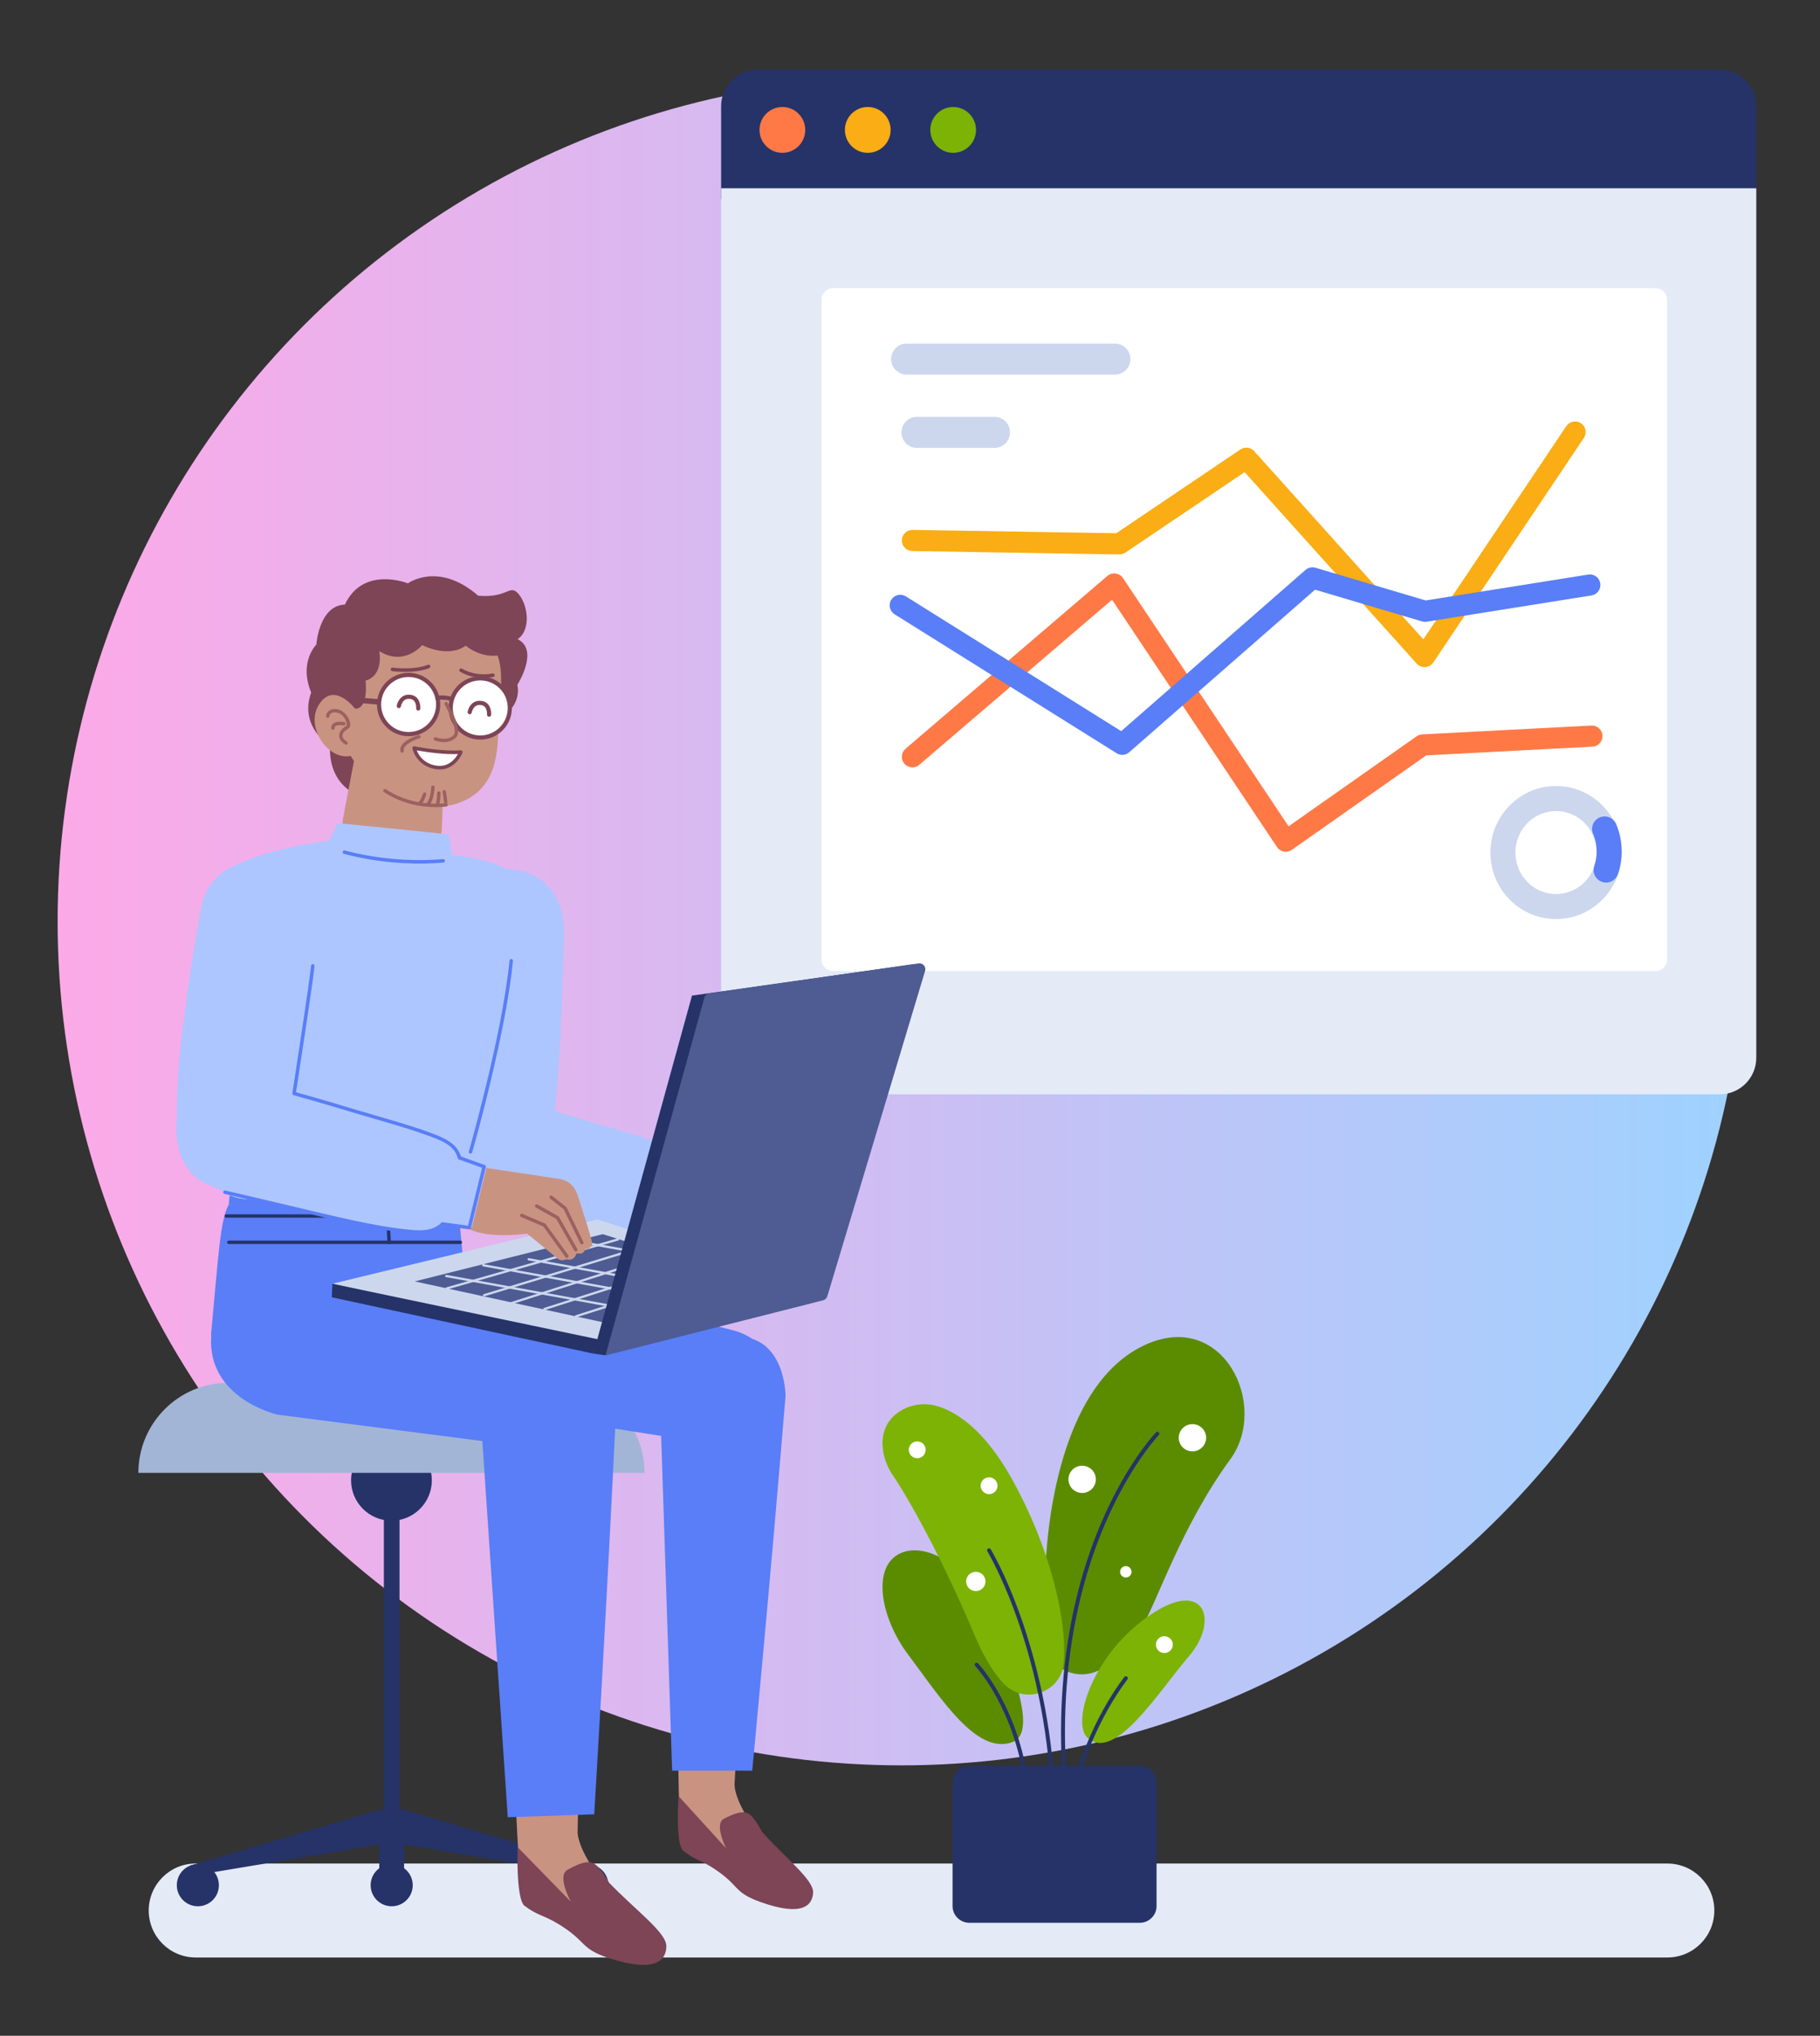 <svg width="465" height="520" viewBox="0 0 465 520" fill="none" xmlns="http://www.w3.org/2000/svg">
<rect x="0" y="0" width="465" height="520" fill="#333333" stroke="none"/>
<path d="M426 476.001H50C43.373 476.001 38 481.374 38 488.001C38 494.628 43.373 500.001 50 500.001H426C432.627 500.001 438 494.628 438 488.001C438 481.374 432.627 476.001 426 476.001Z" fill="#E4EBF7"/>
<circle cx="230.323" cy="235.323" r="215.603" transform="rotate(180 230.323 235.323)" fill="url(#paint0_linear)"/>
<path fill-rule="evenodd" clip-rule="evenodd" d="M448.716 50.868H184.242V27.12C184.242 21.969 188.41 17.792 193.551 17.792H439.407C444.548 17.792 448.716 21.969 448.716 27.12V50.868Z" fill="#253368"/>
<path fill-rule="evenodd" clip-rule="evenodd" d="M439.407 279.524H193.551C188.41 279.524 184.242 275.348 184.242 270.196V48.087H448.716V270.196C448.716 275.348 444.548 279.524 439.407 279.524Z" fill="#E4EBF7"/>
<path fill-rule="evenodd" clip-rule="evenodd" d="M205.734 33.185C205.734 36.418 203.119 39.039 199.892 39.039C196.666 39.039 194.051 36.418 194.051 33.185C194.051 29.952 196.666 27.331 199.892 27.331C203.119 27.331 205.734 29.952 205.734 33.185Z" fill="#FF7946"/>
<path fill-rule="evenodd" clip-rule="evenodd" d="M227.55 33.185C227.55 36.418 224.935 39.039 221.709 39.039C218.482 39.039 215.867 36.418 215.867 33.185C215.867 29.952 218.482 27.331 221.709 27.331C224.935 27.331 227.55 29.952 227.55 33.185Z" fill="#FAAD14"/>
<path fill-rule="evenodd" clip-rule="evenodd" d="M249.369 33.185C249.369 36.418 246.754 39.039 243.527 39.039C240.301 39.039 237.686 36.418 237.686 33.185C237.686 29.952 240.301 27.331 243.527 27.331C246.754 27.331 249.369 29.952 249.369 33.185Z" fill="#7CB305"/>
<path fill-rule="evenodd" clip-rule="evenodd" d="M212.827 248.043C211.222 248.043 209.922 246.741 209.922 245.134V76.526C209.922 74.919 211.222 73.617 212.827 73.617H423.02C424.624 73.617 425.925 74.919 425.925 76.526V245.134C425.925 246.741 424.624 248.043 423.02 248.043H212.827Z" fill="white"/>
<path d="M282.922 147.111C284.131 146.076 285.962 146.308 286.877 147.595L286.925 147.664L329.222 211.064L361.94 188.074C362.328 187.802 362.78 187.636 363.251 187.594L363.352 187.587L406.582 185.331C408.072 185.253 409.342 186.398 409.42 187.887C409.496 189.35 408.393 190.602 406.942 190.72L406.864 190.725L364.409 192.94L330.064 217.074C328.845 217.93 327.169 217.636 326.312 216.431L326.265 216.363L284.121 153.194L234.867 195.363C233.755 196.315 232.092 196.206 231.114 195.13L231.059 195.068C230.107 193.956 230.217 192.294 231.293 191.315L231.354 191.261L282.922 147.111Z" fill="#FF7946"/>
<path d="M400.18 108.848C401.011 107.609 402.689 107.279 403.927 108.109C405.144 108.925 405.484 110.557 404.71 111.788L404.666 111.856L366.205 169.207C365.241 170.645 363.198 170.812 362.011 169.57L361.954 169.508L317.993 120.596L287.521 141.157C287.091 141.447 286.587 141.606 286.07 141.618L285.966 141.618L233.067 140.753C231.576 140.729 230.387 139.5 230.411 138.009C230.435 136.544 231.621 135.37 233.077 135.353L233.155 135.353L285.204 136.203L316.921 114.804C318.014 114.066 319.477 114.228 320.383 115.176L320.44 115.238L363.651 163.317L400.18 108.848Z" fill="#FAAD14"/>
<path d="M333.553 145.577C334.227 144.988 335.147 144.772 336.01 144.996L336.099 145.021L364.261 153.374L405.769 146.761C407.216 146.53 408.577 147.495 408.847 148.926L408.86 149.003C409.091 150.45 408.126 151.811 406.696 152.081L406.618 152.094L364.506 158.804C364.144 158.862 363.774 158.845 363.419 158.756L363.313 158.727L335.989 150.622L288.51 192.147C287.635 192.912 286.372 193.03 285.374 192.449L285.299 192.404L228.577 156.913C227.313 156.122 226.929 154.455 227.72 153.191C228.497 151.95 230.117 151.557 231.373 152.292L231.442 152.334L286.464 186.761L333.553 145.577Z" fill="#597EF7"/>
<path fill-rule="evenodd" clip-rule="evenodd" d="M284.851 95.691H231.642C229.463 95.691 227.682 93.905 227.682 91.723C227.682 89.54 229.463 87.754 231.642 87.754H284.851C287.029 87.754 288.811 89.54 288.811 91.723C288.811 93.905 287.029 95.691 284.851 95.691Z" fill="#CCD7EE"/>
<path fill-rule="evenodd" clip-rule="evenodd" d="M254.088 114.409H234.285C232.098 114.409 230.324 112.632 230.324 110.44C230.324 108.248 232.098 106.472 234.285 106.472H254.088C256.275 106.472 258.048 108.248 258.048 110.44C258.048 112.632 256.275 114.409 254.088 114.409Z" fill="#CCD7EE"/>
<path d="M397.56 200.771C388.286 200.771 380.789 208.391 380.789 217.765C380.789 227.139 388.286 234.759 397.56 234.759C406.835 234.759 414.332 227.139 414.332 217.765C414.332 208.391 406.835 200.771 397.56 200.771ZM397.56 207.163C403.281 207.163 407.939 211.898 407.939 217.765C407.939 223.632 403.281 228.366 397.56 228.366C391.84 228.366 387.182 223.632 387.182 217.765C387.182 211.898 391.84 207.163 397.56 207.163Z" fill="#CCD7EE"/>
<path d="M408.715 208.801C410.338 208.107 412.217 208.86 412.911 210.483C413.844 212.663 414.333 215.037 414.333 217.477C414.333 219.473 414.005 221.428 413.373 223.272C412.8 224.942 410.982 225.831 409.312 225.258C407.669 224.694 406.782 222.925 407.299 221.278L407.326 221.197C407.73 220.02 407.94 218.766 407.94 217.477C407.94 215.969 407.653 214.511 407.107 213.172L407.034 212.998C406.339 211.375 407.092 209.496 408.715 208.801Z" fill="#597EF7"/>
<path fill-rule="evenodd" clip-rule="evenodd" d="M110.329 378.114C110.329 383.811 105.711 388.43 100.014 388.43C94.316 388.43 89.697 383.811 89.697 378.114C89.697 372.416 94.316 367.798 100.014 367.798C105.711 367.798 110.329 372.416 110.329 378.114Z" fill="#253368"/>
<path fill-rule="evenodd" clip-rule="evenodd" d="M98.078 470.956H102.071V381.194H98.078V470.956Z" fill="#253368"/>
<path fill-rule="evenodd" clip-rule="evenodd" d="M98.08 470.956L51.572 478.702L48.57 476.535L98.08 461.952V470.956Z" fill="#253368"/>
<path fill-rule="evenodd" clip-rule="evenodd" d="M102.072 470.956L148.58 478.702L151.581 476.535L102.072 461.952V470.956Z" fill="#253368"/>
<path fill-rule="evenodd" clip-rule="evenodd" d="M96.908 481.37H103.244V468.364H96.908V481.37Z" fill="#253368"/>
<path fill-rule="evenodd" clip-rule="evenodd" d="M55.928 481.543C55.928 484.513 53.521 486.92 50.551 486.92C47.581 486.92 45.174 484.513 45.174 481.543C45.174 478.573 47.581 476.166 50.551 476.166C53.521 476.166 55.928 478.573 55.928 481.543Z" fill="#253368"/>
<path fill-rule="evenodd" clip-rule="evenodd" d="M105.452 481.543C105.452 484.513 103.044 486.92 100.074 486.92C97.105 486.92 94.697 484.513 94.697 481.543C94.697 478.573 97.105 476.166 100.074 476.166C103.044 476.166 105.452 478.573 105.452 481.543Z" fill="#253368"/>
<path fill-rule="evenodd" clip-rule="evenodd" d="M155.448 481.543C155.448 484.513 153.04 486.92 150.07 486.92C147.101 486.92 144.693 484.513 144.693 481.543C144.693 478.573 147.101 476.166 150.07 476.166C153.04 476.166 155.448 478.573 155.448 481.543Z" fill="#253368"/>
<path fill-rule="evenodd" clip-rule="evenodd" d="M164.677 376.219H35.352C35.352 363.508 45.656 353.204 58.367 353.204H141.662C154.373 353.204 164.677 363.508 164.677 376.219Z" fill="#A3B5D6"/>
<path fill-rule="evenodd" clip-rule="evenodd" d="M140.969 291.111C140.969 291.111 139.999 307.262 125.239 306.121C110.188 304.959 111.806 288.657 111.806 288.657C111.806 288.657 111.074 278.524 112.123 264.898C112.944 254.249 114.205 240.343 115.379 233.581C116.644 226.282 123.361 221.466 130.274 222C140.781 222.812 144.345 231.288 144.112 238.654C143.886 245.817 143.547 257.604 143.122 265.493C142.307 280.663 140.969 291.111 140.969 291.111Z" fill="#ADC6FF"/>
<path fill-rule="evenodd" clip-rule="evenodd" d="M173.922 310.81C175.698 317.451 190.471 315.196 190.471 315.196L197.712 321.098C198.859 321.892 199.351 321.118 199.975 321.26C201.657 321.644 202.06 319.875 202.06 319.875C202.703 319.731 203.535 320.389 204.152 318.846C204.152 318.846 205.35 319.029 205.758 317.617C205.912 317.092 203.6 309.98 202.22 305.819C201.613 303.992 200.034 302.664 198.133 302.377L180.453 299.712C180.453 299.712 171.532 301.876 173.922 310.81Z" fill="#C99382"/>
<path d="M189.385 310.56C189.183 310.474 188.949 310.568 188.863 310.77C188.786 310.95 188.852 311.155 189.009 311.259L189.072 311.293L194.295 313.525L199.509 320.713C199.624 320.871 199.833 320.92 200.003 320.838L200.065 320.801C200.222 320.686 200.271 320.477 200.189 320.307L200.153 320.245L194.874 312.968C194.846 312.929 194.811 312.896 194.771 312.87L194.708 312.836L189.385 310.56Z" fill="#9B6160"/>
<path d="M192.936 308.368C192.744 308.26 192.502 308.328 192.394 308.519C192.298 308.689 192.341 308.9 192.486 309.021L192.545 309.062L197.339 311.766L201.589 319.208C201.686 319.378 201.889 319.449 202.066 319.386L202.132 319.356C202.301 319.259 202.372 319.056 202.309 318.878L202.279 318.813L197.975 311.276C197.951 311.234 197.92 311.197 197.884 311.167L197.825 311.127L192.936 308.368Z" fill="#9B6160"/>
<path d="M196.376 306.34C196.204 306.203 195.954 306.233 195.818 306.405C195.697 306.558 195.706 306.773 195.831 306.915L195.883 306.964L199.112 309.521L202.989 317.508C203.074 317.684 203.272 317.768 203.453 317.717L203.52 317.692C203.696 317.606 203.78 317.409 203.73 317.227L203.704 317.16L199.786 309.091C199.769 309.055 199.746 309.022 199.719 308.993L199.675 308.953L196.376 306.34Z" fill="#9B6160"/>
<path fill-rule="evenodd" clip-rule="evenodd" d="M127.036 279.84C127.036 279.84 112.16 276.708 109.139 289.068C106.025 301.817 120.155 305.483 120.155 305.483C120.155 305.483 130.163 307.818 142.484 310.749C150.005 312.539 158.351 314.348 164.598 314.792C171.362 315.273 172.892 311.809 174.402 305.628C176.196 298.288 176.191 295.073 169.929 292.557C163.959 290.158 155.566 287.998 149.137 286.029C136.879 282.276 127.036 279.84 127.036 279.84Z" fill="#ADC6FF"/>
<path fill-rule="evenodd" clip-rule="evenodd" d="M177.518 313.791L181.01 299.498L171.617 296.105L167.621 312.457L177.518 313.791Z" fill="#ADC6FF"/>
<path fill-rule="evenodd" clip-rule="evenodd" d="M187.808 339.943C158.264 332.259 127.645 324.616 103.149 319.095C103.149 319.095 84.662 318.084 83.684 334.979C82.727 351.539 102.699 356.458 102.699 356.458L182.927 368.944C182.927 368.944 196.015 370.832 198.203 356.292C200.196 343.028 187.808 339.943 187.808 339.943Z" fill="#597EF7"/>
<path fill-rule="evenodd" clip-rule="evenodd" d="M182.602 418.211C177.357 417.158 172.502 421.274 172.688 426.627C172.901 432.786 173.147 441.108 173.29 450.072C173.438 459.298 173.579 466.944 174.238 467.915C177.144 472.193 182.948 473.785 188.914 478.023C193.635 481.378 194.45 482.972 200.466 484.1C208.994 485.7 205.019 482.077 195.55 470.62C187.113 460.414 187.681 455.627 187.681 455.627L189.251 426.801C189.475 422.682 186.642 419.023 182.602 418.211Z" fill="#C99382"/>
<path fill-rule="evenodd" clip-rule="evenodd" d="M194.695 467.911C200.857 474.768 207.918 480.187 207.747 483.443C207.575 486.7 205.011 489.64 194.403 485.872C187.144 483.292 189.222 481.732 182.292 477.218C178.832 474.963 177.57 475.206 174.38 472.583C172.551 470.228 173.374 458.792 173.374 458.792L185.517 472.116C185.517 472.116 182.36 465.91 184.955 464.565C187.549 463.22 189.937 462.304 191.468 463.408C192.997 464.511 194.695 467.911 194.695 467.911Z" fill="#7D4556"/>
<path fill-rule="evenodd" clip-rule="evenodd" d="M200.707 356.517C196.725 404.922 192.192 452.285 192.192 452.285L171.725 452.272L168.528 354.775C168.528 354.775 170.322 343.587 186.132 341.551C200.672 339.677 200.707 356.517 200.707 356.517Z" fill="#597EF7"/>
<path fill-rule="evenodd" clip-rule="evenodd" d="M53.914 340.981C55.756 321.455 56.244 311.416 58.43 307.749C105.429 309.094 117.137 308.475 117.137 308.475C117.137 308.475 117.616 315.382 119.781 336.642C119.781 336.642 105.311 363.043 86.639 363.043C69.805 363.043 53.914 340.981 53.914 340.981Z" fill="#597EF7"/>
<path fill-rule="evenodd" clip-rule="evenodd" d="M58.43 307.749L59.319 298.894L116.869 299.585L117.137 308.454C117.137 308.454 86.679 309.628 58.43 307.749Z" fill="#597EF7"/>
<path fill-rule="evenodd" clip-rule="evenodd" d="M84.304 190.523C84.304 190.523 76.31 185.618 79.511 176.904C76.27 169.116 80.826 164.638 80.826 164.638C80.826 164.638 81.486 154.663 88.12 154.433C92.793 144.403 104.219 149.003 104.219 149.003C104.219 149.003 111.961 143.296 122.183 152.163C129.95 152.834 130.174 148.967 132.54 151.784C134.906 154.599 135.707 160.955 132.247 163.266C137.877 166.038 132.174 174.93 132.174 174.93C132.174 174.93 133.79 180.325 126.954 183.978C120.117 187.631 116.959 200.104 105.73 203.512C94.924 206.792 83.844 202.823 84.304 190.523Z" fill="#7D4556"/>
<path fill-rule="evenodd" clip-rule="evenodd" d="M87.563 209.459L90.811 192.39L113.447 196.406L112.89 211.466C112.642 218.189 106.906 223.384 100.199 222.958C100.071 222.95 99.944 222.942 99.815 222.934C92.957 222.502 86.728 216.288 87.563 209.459Z" fill="#C99382"/>
<path fill-rule="evenodd" clip-rule="evenodd" d="M96.912 166.331C96.912 166.331 98.137 172.456 93.407 173.854C94.08 181.738 90.686 180.993 90.686 180.993C90.686 180.993 85.356 173.921 81.509 179.948C77.853 185.674 83.865 194.307 89.593 193.088C98.837 208.486 117.831 209.576 124.295 199.701C128.222 193.7 126.98 184.854 127.535 180.718C128.902 170.553 127.078 167.436 127.078 167.436C127.078 167.436 123.173 168.197 118.977 164.929C114.351 168.237 107.868 164.771 107.868 164.771C107.868 164.771 103.382 170.302 96.912 166.331Z" fill="#C99382"/>
<path d="M86.347 181.204C85.04 180.924 84.139 181.249 83.643 181.984C83.422 182.313 83.33 182.639 83.309 182.878C83.288 183.117 83.465 183.327 83.703 183.347C83.941 183.368 84.151 183.191 84.171 182.953C84.181 182.848 84.234 182.657 84.361 182.469C84.651 182.039 85.193 181.843 86.166 182.052C87.085 182.248 87.846 182.959 88.286 183.907C88.47 184.303 88.575 184.705 88.588 185.022C88.596 185.253 88.556 185.372 88.548 185.376C87.655 185.866 86.958 186.574 86.726 187.356C86.428 188.359 86.909 189.338 88.172 190.154C88.373 190.284 88.641 190.226 88.771 190.025C88.9 189.824 88.843 189.555 88.642 189.426C87.677 188.802 87.379 188.197 87.556 187.603C87.712 187.075 88.253 186.527 88.964 186.136C90.401 185.348 88.713 181.71 86.347 181.204Z" fill="#9B6160"/>
<path d="M87.623 184.39C87.223 184.342 86.809 184.327 86.414 184.367C85.342 184.474 84.62 184.974 84.624 185.977C84.625 186.216 84.819 186.409 85.058 186.408C85.297 186.407 85.49 186.213 85.49 185.973C85.488 185.525 85.817 185.298 86.501 185.229C86.823 185.197 87.177 185.209 87.519 185.251L87.676 185.272C87.719 185.278 87.753 185.284 87.776 185.289C88.01 185.334 88.238 185.181 88.283 184.946C88.329 184.711 88.175 184.483 87.94 184.438L87.778 184.411C87.732 184.404 87.68 184.397 87.623 184.39Z" fill="#9B6160"/>
<path fill-rule="evenodd" clip-rule="evenodd" d="M111.921 180.605C111.561 184.766 107.903 187.847 103.746 187.489C99.591 187.129 96.513 183.465 96.872 179.304C97.23 175.143 100.89 172.061 105.046 172.42C109.202 172.78 112.28 176.444 111.921 180.605Z" fill="white"/>
<path d="M105.091 171.889C109.54 172.274 112.834 176.196 112.45 180.651C112.064 185.105 108.148 188.403 103.699 188.019C99.251 187.635 95.957 183.712 96.341 179.258C96.718 174.877 100.515 171.613 104.872 171.873L105.091 171.889ZM97.401 179.349C97.068 183.217 99.928 186.624 103.791 186.958C107.654 187.291 111.055 184.427 111.39 180.559C111.723 176.691 108.863 173.285 104.999 172.951C101.136 172.616 97.734 175.482 97.401 179.349Z" fill="#7D4556"/>
<path fill-rule="evenodd" clip-rule="evenodd" d="M130.231 181.478C129.871 185.639 126.213 188.72 122.057 188.362C117.901 188.003 114.823 184.338 115.183 180.177C115.541 176.016 119.201 172.934 123.356 173.293C127.513 173.653 130.59 177.318 130.231 181.478Z" fill="white"/>
<path d="M123.401 172.762C127.85 173.147 131.145 177.069 130.761 181.524C130.375 185.978 126.459 189.276 122.01 188.892C117.561 188.508 114.266 184.584 114.652 180.13C115.028 175.75 118.825 172.486 123.183 172.746L123.401 172.762ZM115.712 180.222C115.377 184.09 118.239 187.497 122.101 187.831C125.965 188.164 129.365 185.3 129.7 181.432C130.034 177.564 127.173 174.158 123.31 173.824C119.447 173.489 116.045 176.355 115.712 180.222Z" fill="#7D4556"/>
<path d="M113.778 179.37C113.57 179.488 113.497 179.753 113.615 179.961L113.724 180.159C113.813 180.32 113.911 180.505 114.017 180.709C114.321 181.293 114.625 181.915 114.908 182.547C115.163 183.118 115.389 183.67 115.577 184.193C116.213 185.954 116.36 187.228 115.961 187.688C115.513 188.205 114.928 188.51 114.228 188.636C113.514 188.764 112.735 188.701 111.977 188.515C111.692 188.445 111.48 188.376 111.37 188.333C111.147 188.246 110.896 188.356 110.809 188.579C110.722 188.802 110.832 189.053 111.055 189.14L111.203 189.194C111.347 189.243 111.539 189.3 111.771 189.357C112.637 189.569 113.531 189.642 114.381 189.489C115.266 189.329 116.029 188.932 116.614 188.257C117.308 187.456 117.137 185.962 116.392 183.898C116.195 183.353 115.961 182.782 115.698 182.193C115.407 181.543 115.096 180.907 114.785 180.309L114.578 179.917L114.368 179.533C114.25 179.325 113.986 179.252 113.778 179.37Z" fill="#9B6160"/>
<path fill-rule="evenodd" clip-rule="evenodd" d="M105.799 191.078C105.799 191.078 112.692 192.477 117.734 192.11C117.734 192.11 115.912 196.969 110.99 195.942C106.62 195.029 105.799 191.078 105.799 191.078Z" fill="white"/>
<path d="M105.891 190.631L106.796 190.8C107.515 190.927 108.308 191.055 109.15 191.173C110.953 191.427 112.729 191.607 114.388 191.68C115.599 191.734 116.711 191.728 117.703 191.656C118.034 191.632 118.279 191.959 118.162 192.27L118.103 192.414C118.044 192.552 117.957 192.734 117.842 192.947C117.576 193.441 117.244 193.934 116.843 194.396C115.379 196.08 113.4 196.909 110.899 196.387C109.099 196.011 107.723 195.125 106.727 193.889C106.252 193.3 105.895 192.67 105.638 192.039C105.482 191.656 105.394 191.354 105.355 191.17C105.289 190.85 105.571 190.566 105.891 190.631ZM106.638 191.697L106.47 191.666L106.48 191.695C106.705 192.248 107.019 192.801 107.435 193.317C108.304 194.395 109.498 195.164 111.084 195.495C113.237 195.945 114.895 195.25 116.157 193.798L116.362 193.55C116.56 193.299 116.737 193.039 116.893 192.777L116.99 192.606L116.975 192.607C116.159 192.638 115.281 192.631 114.348 192.59C112.657 192.516 110.853 192.333 109.024 192.075C108.17 191.955 107.367 191.826 106.638 191.697Z" fill="#7D4556"/>
<path d="M118.036 170.806C117.819 170.679 117.54 170.754 117.414 170.971C117.288 171.189 117.362 171.467 117.579 171.593C119.914 172.95 122.894 173.498 126.016 172.922C126.263 172.877 126.427 172.639 126.381 172.392C126.336 172.145 126.098 171.981 125.851 172.027C122.946 172.563 120.185 172.055 118.036 170.806Z" fill="#7D4556"/>
<path d="M114.222 177.735C113.366 177.623 112.462 177.624 111.613 177.693L111.285 177.723L111.143 177.74L111.283 178.796L111.586 178.764C111.621 178.761 111.658 178.758 111.698 178.755C112.479 178.692 113.313 178.691 114.085 178.792C114.547 178.852 114.959 178.946 115.309 179.076L115.478 179.144L115.9 178.166C115.416 177.957 114.852 177.817 114.222 177.735Z" fill="#7D4556"/>
<path d="M122.858 179.02C121.563 178.908 120.615 179.472 120.014 180.448C119.696 180.963 119.537 181.471 119.478 181.83C119.43 182.121 119.627 182.395 119.917 182.442C120.207 182.49 120.48 182.293 120.528 182.003L120.546 181.917C120.559 181.862 120.578 181.79 120.605 181.705C120.68 181.466 120.784 181.227 120.919 181.008C121.323 180.352 121.904 180.007 122.767 180.082C123.555 180.15 124.008 180.55 124.251 181.223C124.382 181.584 124.433 181.969 124.434 182.302L124.428 182.499C124.403 182.793 124.62 183.051 124.912 183.076C125.181 183.099 125.42 182.919 125.477 182.663L125.49 182.567C125.491 182.557 125.492 182.543 125.493 182.515C125.516 182.02 125.46 181.436 125.252 180.861C124.876 179.82 124.09 179.126 122.858 179.02Z" fill="#7D4556"/>
<path d="M104.757 177.455C103.461 177.342 102.514 177.906 101.912 178.882C101.594 179.397 101.434 179.905 101.375 180.265C101.327 180.555 101.524 180.829 101.814 180.877C102.077 180.92 102.328 180.762 102.407 180.514L102.458 180.291C102.47 180.247 102.484 180.197 102.502 180.14C102.578 179.901 102.682 179.662 102.817 179.442C103.221 178.787 103.802 178.441 104.665 178.516C105.453 178.584 105.906 178.984 106.149 179.658C106.28 180.019 106.331 180.404 106.332 180.738L106.327 180.934C106.301 181.227 106.518 181.486 106.811 181.511C107.079 181.534 107.318 181.353 107.376 181.097L107.39 180.982L107.392 180.949C107.415 180.455 107.358 179.871 107.15 179.295C106.774 178.254 105.988 177.561 104.757 177.455Z" fill="#7D4556"/>
<path d="M96.871 179.304L89.435 178.66" stroke="#7D4556" stroke-width="1.383"/>
<path d="M109.912 170.064C109.818 169.831 109.553 169.718 109.32 169.812C108.487 170.149 107.5 170.386 106.391 170.532C104.709 170.753 102.906 170.754 101.218 170.621L100.869 170.591L100.328 170.533C100.079 170.501 99.85 170.676 99.818 170.926C99.785 171.175 99.961 171.404 100.21 171.436L100.463 171.466L100.785 171.498C100.899 171.508 101.02 171.519 101.147 171.529C102.893 171.666 104.755 171.666 106.509 171.435C107.689 171.279 108.749 171.025 109.661 170.657C109.893 170.563 110.006 170.298 109.912 170.064Z" fill="#7D4556"/>
<path d="M110.618 200.641C110.379 200.63 110.177 200.815 110.166 201.054L110.152 201.28C110.142 201.403 110.129 201.556 110.11 201.731C110.055 202.243 109.976 202.754 109.867 203.228C109.641 204.214 109.317 204.888 108.959 205.085C108.749 205.2 108.673 205.463 108.787 205.673C108.902 205.883 109.165 205.96 109.375 205.845C110.023 205.49 110.432 204.637 110.711 203.422C110.828 202.911 110.913 202.367 110.971 201.824L111.005 201.463L111.031 201.094C111.042 200.855 110.857 200.652 110.618 200.641Z" fill="#9B6160"/>
<path d="M112.128 202.127C111.889 202.125 111.693 202.317 111.691 202.556L111.681 202.907C111.677 202.983 111.673 203.067 111.668 203.158C111.642 203.611 111.599 204.065 111.535 204.485C111.472 204.901 111.392 205.26 111.294 205.543C111.217 205.77 111.337 206.016 111.563 206.094C111.789 206.172 112.035 206.052 112.113 205.825C112.229 205.486 112.321 205.079 112.391 204.616C112.459 204.165 112.505 203.686 112.532 203.207L112.55 202.827C112.554 202.719 112.556 202.63 112.557 202.564C112.559 202.325 112.367 202.129 112.128 202.127Z" fill="#9B6160"/>
<path d="M108.62 202.434C108.391 202.364 108.149 202.493 108.079 202.722L108.043 202.834C108.02 202.902 107.99 202.989 107.953 203.09C107.851 203.37 107.735 203.649 107.609 203.908C107.376 204.388 107.136 204.731 106.946 204.863L106.89 204.895C106.675 205 106.586 205.26 106.691 205.475C106.796 205.69 107.055 205.779 107.27 205.674C107.697 205.466 108.051 204.981 108.388 204.287C108.528 203.999 108.654 203.693 108.766 203.388L108.865 203.105C108.882 203.053 108.896 203.01 108.907 202.976C108.977 202.747 108.848 202.504 108.62 202.434Z" fill="#9B6160"/>
<path d="M113.442 201.8C113.229 201.832 113.075 202.013 113.071 202.221L113.076 202.292L113.453 204.883C113.488 205.12 113.708 205.284 113.944 205.249C114.157 205.218 114.311 205.037 114.314 204.828L114.31 204.758L113.932 202.167C113.901 201.954 113.72 201.799 113.512 201.796L113.442 201.8Z" fill="#9B6160"/>
<path d="M98.583 201.608C98.383 201.477 98.115 201.533 97.984 201.733C97.853 201.933 97.908 202.202 98.108 202.333C98.782 202.775 99.476 203.177 100.19 203.54C104.536 205.751 109.074 206.378 112.973 206.111L113.337 206.083C113.668 206.056 113.903 206.028 114.03 206.009C114.267 205.973 114.429 205.752 114.394 205.515C114.358 205.279 114.137 205.116 113.901 205.151L113.703 205.177C113.618 205.187 113.514 205.197 113.392 205.209L113.265 205.22C109.433 205.539 104.9 204.964 100.582 202.767C99.897 202.418 99.23 202.032 98.583 201.608Z" fill="#9B6160"/>
<path d="M107.467 188.054C107.399 187.825 107.158 187.693 106.929 187.761L106.729 187.824C106.575 187.875 106.404 187.935 106.22 188.004C105.694 188.201 105.168 188.432 104.674 188.696C103.021 189.58 102.073 190.627 102.303 191.894C102.345 192.129 102.571 192.285 102.806 192.243C103.041 192.2 103.197 191.974 103.154 191.739C103.015 190.973 103.732 190.183 105.081 189.461C105.538 189.217 106.031 189 106.524 188.816L106.76 188.729C106.941 188.665 107.083 188.619 107.174 188.592C107.403 188.525 107.534 188.284 107.467 188.054Z" fill="#9B6160"/>
<path fill-rule="evenodd" clip-rule="evenodd" d="M86.38 210.269L83.963 214.761C83.963 214.761 67.192 216.775 59.003 221.714C51.599 226.18 52.531 273.325 53.67 289.191C49.681 307.819 64.567 306.317 64.567 306.317L117.689 310.704C117.689 310.704 125.464 306.283 121.599 293.156C122.59 282.482 139.901 231.286 133.214 224.591C128.014 219.384 115.462 218.366 115.462 218.366L114.621 213.146C114.621 213.146 106.564 212.225 86.38 210.269Z" fill="#ADC6FF"/>
<path d="M130.659 244.976C130.415 244.952 130.199 245.13 130.175 245.374C129.719 250.076 128.827 255.691 127.573 262.023C126.866 265.592 126.054 269.331 125.159 273.19C124.102 277.744 122.977 282.255 121.845 286.56L121.179 289.068C120.989 289.773 120.807 290.446 120.632 291.086L120.176 292.738L119.79 294.107C119.723 294.342 119.858 294.588 120.093 294.655C120.328 294.723 120.574 294.587 120.641 294.352L121.104 292.704L121.485 291.32C121.748 290.359 122.029 289.321 122.323 288.215C123.584 283.476 124.844 278.46 126.021 273.391C126.919 269.523 127.732 265.774 128.441 262.196L128.725 260.741C129.836 254.974 130.632 249.831 131.056 245.46C131.08 245.216 130.902 244.999 130.659 244.976Z" fill="#597EF7"/>
<path d="M88.097 217.242C87.86 217.18 87.618 217.321 87.556 217.558C87.493 217.795 87.635 218.037 87.871 218.099C96.164 220.287 104.305 220.847 111.16 220.475L111.728 220.442C112.079 220.42 112.396 220.397 112.678 220.374L113.24 220.322C113.259 220.32 113.276 220.318 113.291 220.316C113.533 220.289 113.708 220.07 113.681 219.826C113.653 219.583 113.434 219.408 113.191 219.436L112.804 219.473L112.164 219.524C112.009 219.536 111.845 219.547 111.673 219.557C104.789 219.986 96.516 219.464 88.097 217.242Z" fill="#597EF7"/>
<path fill-rule="evenodd" clip-rule="evenodd" d="M140.727 427.675C135.027 426.732 129.938 431.353 130.334 437.125C130.79 443.765 131.36 452.738 131.842 462.41C132.34 472.363 132.772 480.611 133.52 481.635C136.81 486.145 143.137 487.651 149.732 492.007C154.949 495.455 155.888 497.146 162.423 498.142C171.688 499.556 167.263 495.793 156.623 483.773C147.144 473.065 147.58 467.876 147.58 467.876L148.218 436.704C148.308 432.249 145.119 428.402 140.727 427.675Z" fill="#C99382"/>
<path fill-rule="evenodd" clip-rule="evenodd" d="M155.599 480.879C162.5 488.054 170.32 493.645 170.253 497.166C170.189 500.688 167.528 503.955 155.94 500.276C148.009 497.758 150.194 495.999 142.55 491.381C138.733 489.074 137.38 489.382 133.84 486.667C131.78 484.194 132.248 471.819 132.248 471.819L145.845 485.754C145.845 485.754 142.209 479.172 144.961 477.626C147.711 476.078 150.256 475.002 151.949 476.136C153.641 477.27 155.599 480.879 155.599 480.879Z" fill="#7D4556"/>
<path fill-rule="evenodd" clip-rule="evenodd" d="M157.422 359.733C154.939 412.131 151.821 463.424 151.821 463.424L129.729 464.18L122.623 359.061C122.623 359.061 123.93 343.353 141.129 344.126C156.647 344.823 157.422 359.733 157.422 359.733Z" fill="#597EF7"/>
<path fill-rule="evenodd" clip-rule="evenodd" d="M148.151 342.573C124.265 333.705 93.761 327.257 71.665 322.759C71.665 322.759 55.088 324.972 53.967 341.285C52.869 357.272 70.88 361.342 70.88 361.342L143.327 370.68C143.327 370.68 155.149 372.06 157.331 357.976C159.322 345.13 148.151 342.573 148.151 342.573Z" fill="#597EF7"/>
<path d="M57.814 310.175C57.575 310.175 57.381 310.369 57.381 310.608C57.381 310.824 57.538 311.002 57.744 311.036L57.814 311.042H116.749C116.988 311.042 117.182 310.848 117.182 310.608C117.182 310.393 117.025 310.214 116.819 310.18L116.749 310.175H57.814Z" fill="#253368"/>
<path d="M58.465 316.9C58.226 316.9 58.032 317.094 58.032 317.334C58.032 317.549 58.189 317.728 58.395 317.762L58.465 317.767H117.616C117.855 317.767 118.049 317.573 118.049 317.334C118.049 317.118 117.892 316.94 117.686 316.906L117.616 316.9H58.465Z" fill="#253368"/>
<path d="M99.069 310.068C98.854 310.078 98.683 310.244 98.66 310.451L98.657 310.521L98.983 317.355C98.994 317.595 99.197 317.779 99.436 317.768C99.651 317.757 99.822 317.592 99.845 317.385L99.848 317.314L99.522 310.48C99.511 310.241 99.308 310.056 99.069 310.068Z" fill="#253368"/>
<path fill-rule="evenodd" clip-rule="evenodd" d="M151.53 342.358L84.942 327.898L152.669 311.497L207.199 328.991L151.53 342.358Z" fill="#CCD7EE"/>
<path fill-rule="evenodd" clip-rule="evenodd" d="M154.326 337.811L105.966 327.31L154.009 315.241L194.758 328.103L154.326 337.811Z" fill="#4E5C93"/>
<path fill-rule="evenodd" clip-rule="evenodd" d="M84.784 331.373L84.925 327.921L152.914 342.125L151.545 345.742L84.784 331.373Z" fill="#253368"/>
<path d="M162.792 318.648L123.592 330.568C123.439 330.614 123.353 330.775 123.399 330.928C123.44 331.062 123.568 331.144 123.702 331.132L123.759 331.121L162.959 319.201C163.112 319.155 163.198 318.993 163.152 318.841C163.111 318.707 162.983 318.625 162.849 318.637L162.792 318.648Z" fill="#CCD7EE"/>
<path d="M157.816 316.31L114.029 328.826C113.875 328.87 113.787 329.029 113.83 329.183C113.869 329.317 113.996 329.402 114.13 329.392L114.187 329.381L157.974 316.866C158.127 316.822 158.216 316.662 158.172 316.509C158.134 316.374 158.007 316.289 157.873 316.3L157.816 316.31Z" fill="#CCD7EE"/>
<path d="M163.171 322.182L130.222 332.703C130.07 332.751 129.987 332.914 130.035 333.066C130.077 333.199 130.207 333.28 130.34 333.265L130.398 333.253L163.346 322.732C163.498 322.684 163.582 322.521 163.533 322.369C163.491 322.236 163.361 322.155 163.228 322.17L163.171 322.182Z" fill="#CCD7EE"/>
<path d="M171.956 323.565L139.007 334.086C138.856 334.135 138.772 334.297 138.82 334.449C138.863 334.583 138.992 334.663 139.126 334.649L139.183 334.637L172.131 324.116C172.283 324.068 172.367 323.905 172.318 323.753C172.276 323.62 172.146 323.539 172.013 323.553L171.956 323.565Z" fill="#CCD7EE"/>
<path d="M180.038 325.419L147.089 335.94C146.938 335.988 146.854 336.151 146.902 336.303C146.945 336.436 147.074 336.517 147.208 336.503L147.265 336.49L180.213 325.97C180.365 325.921 180.449 325.759 180.4 325.606C180.358 325.473 180.228 325.393 180.095 325.407L180.038 325.419Z" fill="#CCD7EE"/>
<path d="M114.065 325.644C113.909 325.616 113.758 325.72 113.73 325.877C113.705 326.015 113.782 326.147 113.906 326.197L113.962 326.213L155.429 333.739C155.586 333.768 155.736 333.664 155.765 333.507C155.79 333.369 155.713 333.237 155.589 333.187L155.532 333.171L114.065 325.644Z" fill="#CCD7EE"/>
<path d="M123.513 322.9C123.357 322.872 123.206 322.976 123.178 323.133C123.153 323.27 123.23 323.403 123.354 323.453L123.411 323.469L164.879 330.995C165.035 331.024 165.186 330.919 165.214 330.762C165.239 330.625 165.162 330.493 165.038 330.443L164.982 330.426L123.513 322.9Z" fill="#CCD7EE"/>
<path d="M135.12 321.369C134.963 321.34 134.813 321.445 134.785 321.602C134.76 321.739 134.836 321.871 134.961 321.921L135.017 321.938L176.484 329.464C176.641 329.492 176.791 329.388 176.82 329.231C176.844 329.094 176.768 328.961 176.643 328.911L176.587 328.895L135.12 321.369Z" fill="#CCD7EE"/>
<path d="M143.213 316.023C143.056 315.995 142.906 316.099 142.877 316.256C142.852 316.393 142.929 316.526 143.054 316.576L143.11 316.592L184.578 324.118C184.735 324.147 184.885 324.042 184.913 323.885C184.938 323.748 184.862 323.616 184.737 323.566L184.681 323.55L143.213 316.023Z" fill="#CCD7EE"/>
<path fill-rule="evenodd" clip-rule="evenodd" d="M151.599 345.747L154.604 346.18L207.33 332.822L233.227 246.322L176.798 254.311L151.599 345.747Z" fill="#253368"/>
<path fill-rule="evenodd" clip-rule="evenodd" d="M154.711 346.192L210.312 332.13C210.82 332.003 211.224 331.615 211.375 331.113L236.357 247.99C236.672 246.945 235.797 245.927 234.719 246.081L181.187 253.734C180.602 253.819 180.119 254.243 179.961 254.815L154.711 346.192Z" fill="#4E5C93"/>
<path fill-rule="evenodd" clip-rule="evenodd" d="M74.172 289.663C74.172 289.663 72.353 305.74 57.672 303.824C42.703 301.869 45.178 285.674 45.178 285.674C45.178 285.674 44.98 275.518 46.745 261.965C48.124 251.375 50.114 237.556 51.641 230.863C53.29 223.641 60.25 219.187 67.126 220.084C77.575 221.449 80.689 230.101 80.069 237.445C79.467 244.586 78.507 256.338 77.669 264.195C76.057 279.301 74.172 289.663 74.172 289.663Z" fill="#ADC6FF"/>
<path fill-rule="evenodd" clip-rule="evenodd" d="M116.634 310.323C118.567 317.551 134.645 315.097 134.645 315.097L142.526 321.521C143.773 322.384 144.31 321.543 144.989 321.697C146.82 322.115 147.257 320.19 147.257 320.19C147.958 320.032 148.864 320.749 149.535 319.07C149.535 319.07 150.838 319.27 151.283 317.732C151.448 317.16 148.933 309.42 147.431 304.892C146.771 302.903 145.054 301.458 142.984 301.146L123.742 298.245C123.742 298.245 114.033 300.598 116.634 310.323Z" fill="#C99382"/>
<path d="M133.464 310.052C133.245 309.958 132.99 310.06 132.896 310.28C132.812 310.478 132.886 310.704 133.062 310.816L133.124 310.849L138.808 313.279L144.483 321.102C144.607 321.274 144.835 321.327 145.02 321.238L145.087 321.198C145.259 321.073 145.312 320.845 145.223 320.66L145.183 320.593L139.437 312.673C139.406 312.631 139.368 312.595 139.325 312.566L139.257 312.53L133.464 310.052Z" fill="#9B6160"/>
<path d="M137.329 307.666C137.12 307.549 136.857 307.623 136.739 307.831C136.635 308.016 136.682 308.246 136.839 308.377L136.904 308.421L142.122 311.364L146.746 319.463C146.851 319.648 147.072 319.725 147.266 319.657L147.337 319.624C147.521 319.518 147.599 319.297 147.53 319.104L147.498 319.033L142.813 310.83C142.788 310.785 142.754 310.745 142.714 310.712L142.65 310.668L137.329 307.666Z" fill="#9B6160"/>
<path d="M141.07 305.458C140.883 305.309 140.611 305.341 140.462 305.529C140.331 305.696 140.341 305.93 140.477 306.084L140.533 306.138L144.047 308.919L148.268 317.612C148.362 317.806 148.581 317.898 148.781 317.838L148.846 317.812C149.04 317.718 149.132 317.498 149.072 317.299L149.046 317.233L144.782 308.451C144.763 308.412 144.739 308.376 144.709 308.345L144.661 308.301L141.07 305.458Z" fill="#9B6160"/>
<path fill-rule="evenodd" clip-rule="evenodd" d="M65.605 276.617C65.605 276.617 49.417 273.208 46.129 286.661C42.737 300.535 58.117 304.525 58.117 304.525C58.117 304.525 69.008 307.067 82.416 310.257C90.604 312.204 99.687 314.174 106.486 314.657C113.848 315.18 115.512 311.41 117.156 304.684C119.109 296.696 119.105 293.194 112.288 290.457C105.791 287.847 96.656 285.496 89.66 283.353C76.319 279.267 65.605 276.617 65.605 276.617Z" fill="#ADC6FF"/>
<path fill-rule="evenodd" clip-rule="evenodd" d="M120.547 313.567L124.35 298.012L114.126 294.32L109.777 312.116L120.547 313.567Z" fill="#ADC6FF"/>
<path d="M79.962 246.278C79.719 246.252 79.501 246.428 79.475 246.672L79.345 247.795C79.047 250.227 78.465 254.319 77.626 259.943L74.704 279.256C74.672 279.476 74.81 279.686 75.024 279.745C78.994 280.842 83.049 282.01 87.13 283.244L89.92 284.089L99.16 286.792L100.664 287.237C105.31 288.625 108.646 289.732 111.474 290.867C114.798 292.203 116.415 293.695 116.958 295.841C116.988 295.96 117.066 296.06 117.171 296.119L117.237 296.149L123.175 298.292L119.564 313.074L113.113 312.205C113.003 312.19 112.893 312.217 112.804 312.279L112.741 312.331C111.248 313.826 109.115 314.446 105.867 314.214C100.138 313.807 92.778 312.407 82.478 309.97L73.926 307.941L57.568 304.094C57.33 304.038 57.092 304.186 57.036 304.425C56.981 304.663 57.129 304.901 57.367 304.957L64.487 306.626C67.986 307.448 71.612 308.304 75.298 309.177L82.881 310.976C92.909 313.335 100.127 314.695 105.804 315.099C109.071 315.332 111.37 314.737 113.041 313.264L113.208 313.112L119.84 314.006C120.039 314.033 120.228 313.922 120.305 313.742L120.329 313.672L124.13 298.117C124.178 297.921 124.088 297.721 123.917 297.625L123.85 297.594L117.753 295.393L117.701 295.22C117.006 293.042 115.274 291.49 112.096 290.165L111.803 290.045L111.203 289.807C108.671 288.818 105.724 287.839 101.839 286.665L98.463 285.667C96.532 285.107 92.155 283.832 89.968 283.179L89.139 282.929C85.045 281.675 80.968 280.485 76.969 279.366L75.637 278.996L78.438 260.496C79.462 253.642 80.117 248.999 80.355 246.766C80.381 246.522 80.205 246.304 79.962 246.278Z" fill="#597EF7"/>
<path fill-rule="evenodd" clip-rule="evenodd" d="M292.337 343.629C312.443 334.174 324.426 358.971 314.314 372.778C301.975 389.626 295.654 409.012 292.134 414.853C289.164 419.781 281.03 431.793 271.235 426.257C262.221 421.161 267.134 401.162 267.134 401.162C267.134 401.162 267.532 355.293 292.337 343.629Z" fill="#5B8C00"/>
<path fill-rule="evenodd" clip-rule="evenodd" d="M231.86 422.406C225.025 413.238 222.529 400.08 230.158 396.706C237.473 393.472 249.59 401.436 255.203 416.765C260.815 432.093 264.053 443.114 258.563 445.03C249.556 448.174 240.888 434.516 231.86 422.406Z" fill="#5B8C00"/>
<path fill-rule="evenodd" clip-rule="evenodd" d="M303.722 423.102C295.991 432.109 284.834 450.229 277.845 443.883C273.609 440.037 279.272 421.823 294.773 411.913C307.959 403.484 311.454 414.094 303.722 423.102Z" fill="#7CB305"/>
<path fill-rule="evenodd" clip-rule="evenodd" d="M229.741 360.594C232.681 358.628 236.38 358.179 239.754 359.253C244.464 360.753 251.611 365.219 258.685 378.036C267.92 394.77 272.728 413.116 271.778 424.736C271.156 432.336 261.739 435.612 256.471 430.071C254.051 427.526 251.491 423.604 248.987 417.653C238.907 393.704 229.482 378.697 228.359 377.191C225.36 373.17 223.216 364.959 229.741 360.594Z" fill="#7CB305"/>
<path fill-rule="evenodd" clip-rule="evenodd" d="M236.5 370.147C236.6 371.329 235.717 372.368 234.527 372.467C233.338 372.566 232.293 371.688 232.193 370.506C232.094 369.323 232.977 368.285 234.166 368.185C235.355 368.086 236.4 368.964 236.5 370.147Z" fill="white"/>
<path fill-rule="evenodd" clip-rule="evenodd" d="M254.856 379.32C254.956 380.502 254.072 381.541 252.883 381.64C251.694 381.739 250.649 380.861 250.549 379.679C250.449 378.496 251.332 377.458 252.522 377.358C253.711 377.259 254.756 378.137 254.856 379.32Z" fill="white"/>
<path fill-rule="evenodd" clip-rule="evenodd" d="M251.779 403.743C251.894 405.097 250.882 406.287 249.52 406.4C248.158 406.514 246.961 405.508 246.847 404.154C246.733 402.8 247.744 401.611 249.106 401.497C250.468 401.383 251.665 402.389 251.779 403.743Z" fill="white"/>
<path fill-rule="evenodd" clip-rule="evenodd" d="M308.158 367.243C308.158 369.165 306.592 370.723 304.659 370.723C302.726 370.723 301.159 369.165 301.159 367.243C301.159 365.322 302.726 363.764 304.659 363.764C306.592 363.764 308.158 365.322 308.158 367.243Z" fill="white"/>
<path fill-rule="evenodd" clip-rule="evenodd" d="M279.983 377.869C279.983 379.79 278.416 381.348 276.484 381.348C274.55 381.348 272.984 379.79 272.984 377.869C272.984 375.947 274.55 374.389 276.484 374.389C278.416 374.389 279.983 375.947 279.983 377.869Z" fill="white"/>
<path fill-rule="evenodd" clip-rule="evenodd" d="M289.108 401.488C289.108 402.291 288.454 402.943 287.646 402.943C286.838 402.943 286.183 402.291 286.183 401.488C286.183 400.685 286.838 400.034 287.646 400.034C288.454 400.034 289.108 400.685 289.108 401.488Z" fill="white"/>
<path fill-rule="evenodd" clip-rule="evenodd" d="M299.647 420.087C299.647 421.274 298.68 422.236 297.486 422.236C296.293 422.236 295.325 421.274 295.325 420.087C295.325 418.901 296.293 417.939 297.486 417.939C298.68 417.939 299.647 418.901 299.647 420.087Z" fill="white"/>
<path d="M249.172 424.853C249.374 424.662 249.693 424.669 249.885 424.87L249.977 424.968L250.047 425.045C250.174 425.186 250.32 425.354 250.485 425.55C250.954 426.105 251.475 426.769 252.035 427.54C253.631 429.737 255.225 432.358 256.713 435.4C260.957 444.079 263.503 454.388 263.503 466.289C263.503 466.566 263.277 466.79 262.999 466.79C262.72 466.79 262.495 466.566 262.495 466.289C262.495 454.545 259.986 444.385 255.806 435.838C254.345 432.85 252.781 430.278 251.218 428.126C250.704 427.419 250.226 426.807 249.794 426.29L249.713 426.194C249.59 426.048 249.479 425.919 249.379 425.807L249.253 425.666C249.206 425.614 249.173 425.579 249.155 425.561C248.963 425.361 248.971 425.044 249.172 424.853Z" fill="#253368"/>
<path d="M287.242 428.359C287.409 428.138 287.725 428.092 287.948 428.258C288.171 428.423 288.216 428.737 288.05 428.959C286.215 431.402 284.521 434.03 282.963 436.815C279.671 442.703 277.125 449.016 275.235 455.329C274.574 457.539 274.042 459.59 273.628 461.43L273.544 461.807C273.445 462.257 273.36 462.667 273.287 463.035L273.24 463.276L273.157 463.73C273.111 464.003 272.851 464.187 272.576 464.141C272.302 464.095 272.117 463.837 272.163 463.564L272.192 463.403C272.215 463.272 272.244 463.119 272.278 462.944L272.362 462.526C272.443 462.129 272.537 461.689 272.645 461.211L272.736 460.809C273.141 459.052 273.649 457.116 274.269 455.043C276.179 448.665 278.751 442.286 282.082 436.328C283.661 433.505 285.379 430.84 287.242 428.359Z" fill="#253368"/>
<path d="M296.048 365.856C296.241 366.04 296.255 366.339 296.085 366.54L296.063 366.564C296.053 366.575 296.032 366.597 296 366.632L295.876 366.766L295.804 366.846C295.587 367.086 295.335 367.375 295.05 367.714C294.234 368.684 293.324 369.852 292.343 371.218C289.534 375.127 286.725 379.834 284.101 385.346C279.732 394.522 276.33 404.988 274.268 416.754C271.764 431.041 271.35 446.648 273.399 463.587C273.433 463.862 273.235 464.112 272.959 464.145C272.683 464.178 272.432 463.982 272.399 463.707C270.337 446.671 270.755 430.965 273.275 416.582C275.353 404.725 278.783 394.173 283.19 384.917C285.84 379.35 288.68 374.592 291.523 370.636L291.743 370.331C292.619 369.124 293.438 368.075 294.184 367.182L294.277 367.071C294.545 366.753 294.785 366.476 294.997 366.24L295.054 366.177C295.12 366.104 295.179 366.039 295.231 365.983L295.336 365.871C295.528 365.671 295.847 365.665 296.048 365.856Z" fill="#253368"/>
<path d="M252.431 395.565C252.669 395.421 252.979 395.497 253.123 395.734L253.173 395.818C253.214 395.886 253.261 395.967 253.315 396.06L253.394 396.198C253.53 396.434 253.681 396.705 253.849 397.012L253.987 397.267C254.5 398.215 255.061 399.313 255.661 400.556L255.743 400.726C257.699 404.801 259.654 409.565 261.479 414.979C266.587 430.139 269.694 447.344 269.81 466.286C269.812 466.563 269.588 466.789 269.31 466.79C269.031 466.792 268.804 466.569 268.803 466.292C268.687 447.461 265.598 430.36 260.523 415.298C258.745 410.021 256.843 405.369 254.939 401.379L254.834 401.158C254.183 399.803 253.577 398.62 253.031 397.615L252.867 397.314C252.709 397.028 252.567 396.776 252.442 396.56L252.382 396.458L252.261 396.253C252.117 396.016 252.193 395.708 252.431 395.565Z" fill="#253368"/>
<path fill-rule="evenodd" clip-rule="evenodd" d="M291.213 491.139H247.656C245.301 491.139 243.375 489.224 243.375 486.883V455.291C243.375 452.95 245.301 451.035 247.656 451.035H291.213C293.567 451.035 295.494 452.95 295.494 455.291V486.883C295.494 489.224 293.567 491.139 291.213 491.139Z" fill="#253368"/>
<defs>
<linearGradient id="paint0_linear" x1="14.721" y1="19.721" x2="450.979" y2="19.721" gradientUnits="userSpaceOnUse">
<stop stop-color="#9ED2FF"/>
<stop offset="1" stop-color="#FDA9E7"/>
</linearGradient>
</defs>
</svg>
